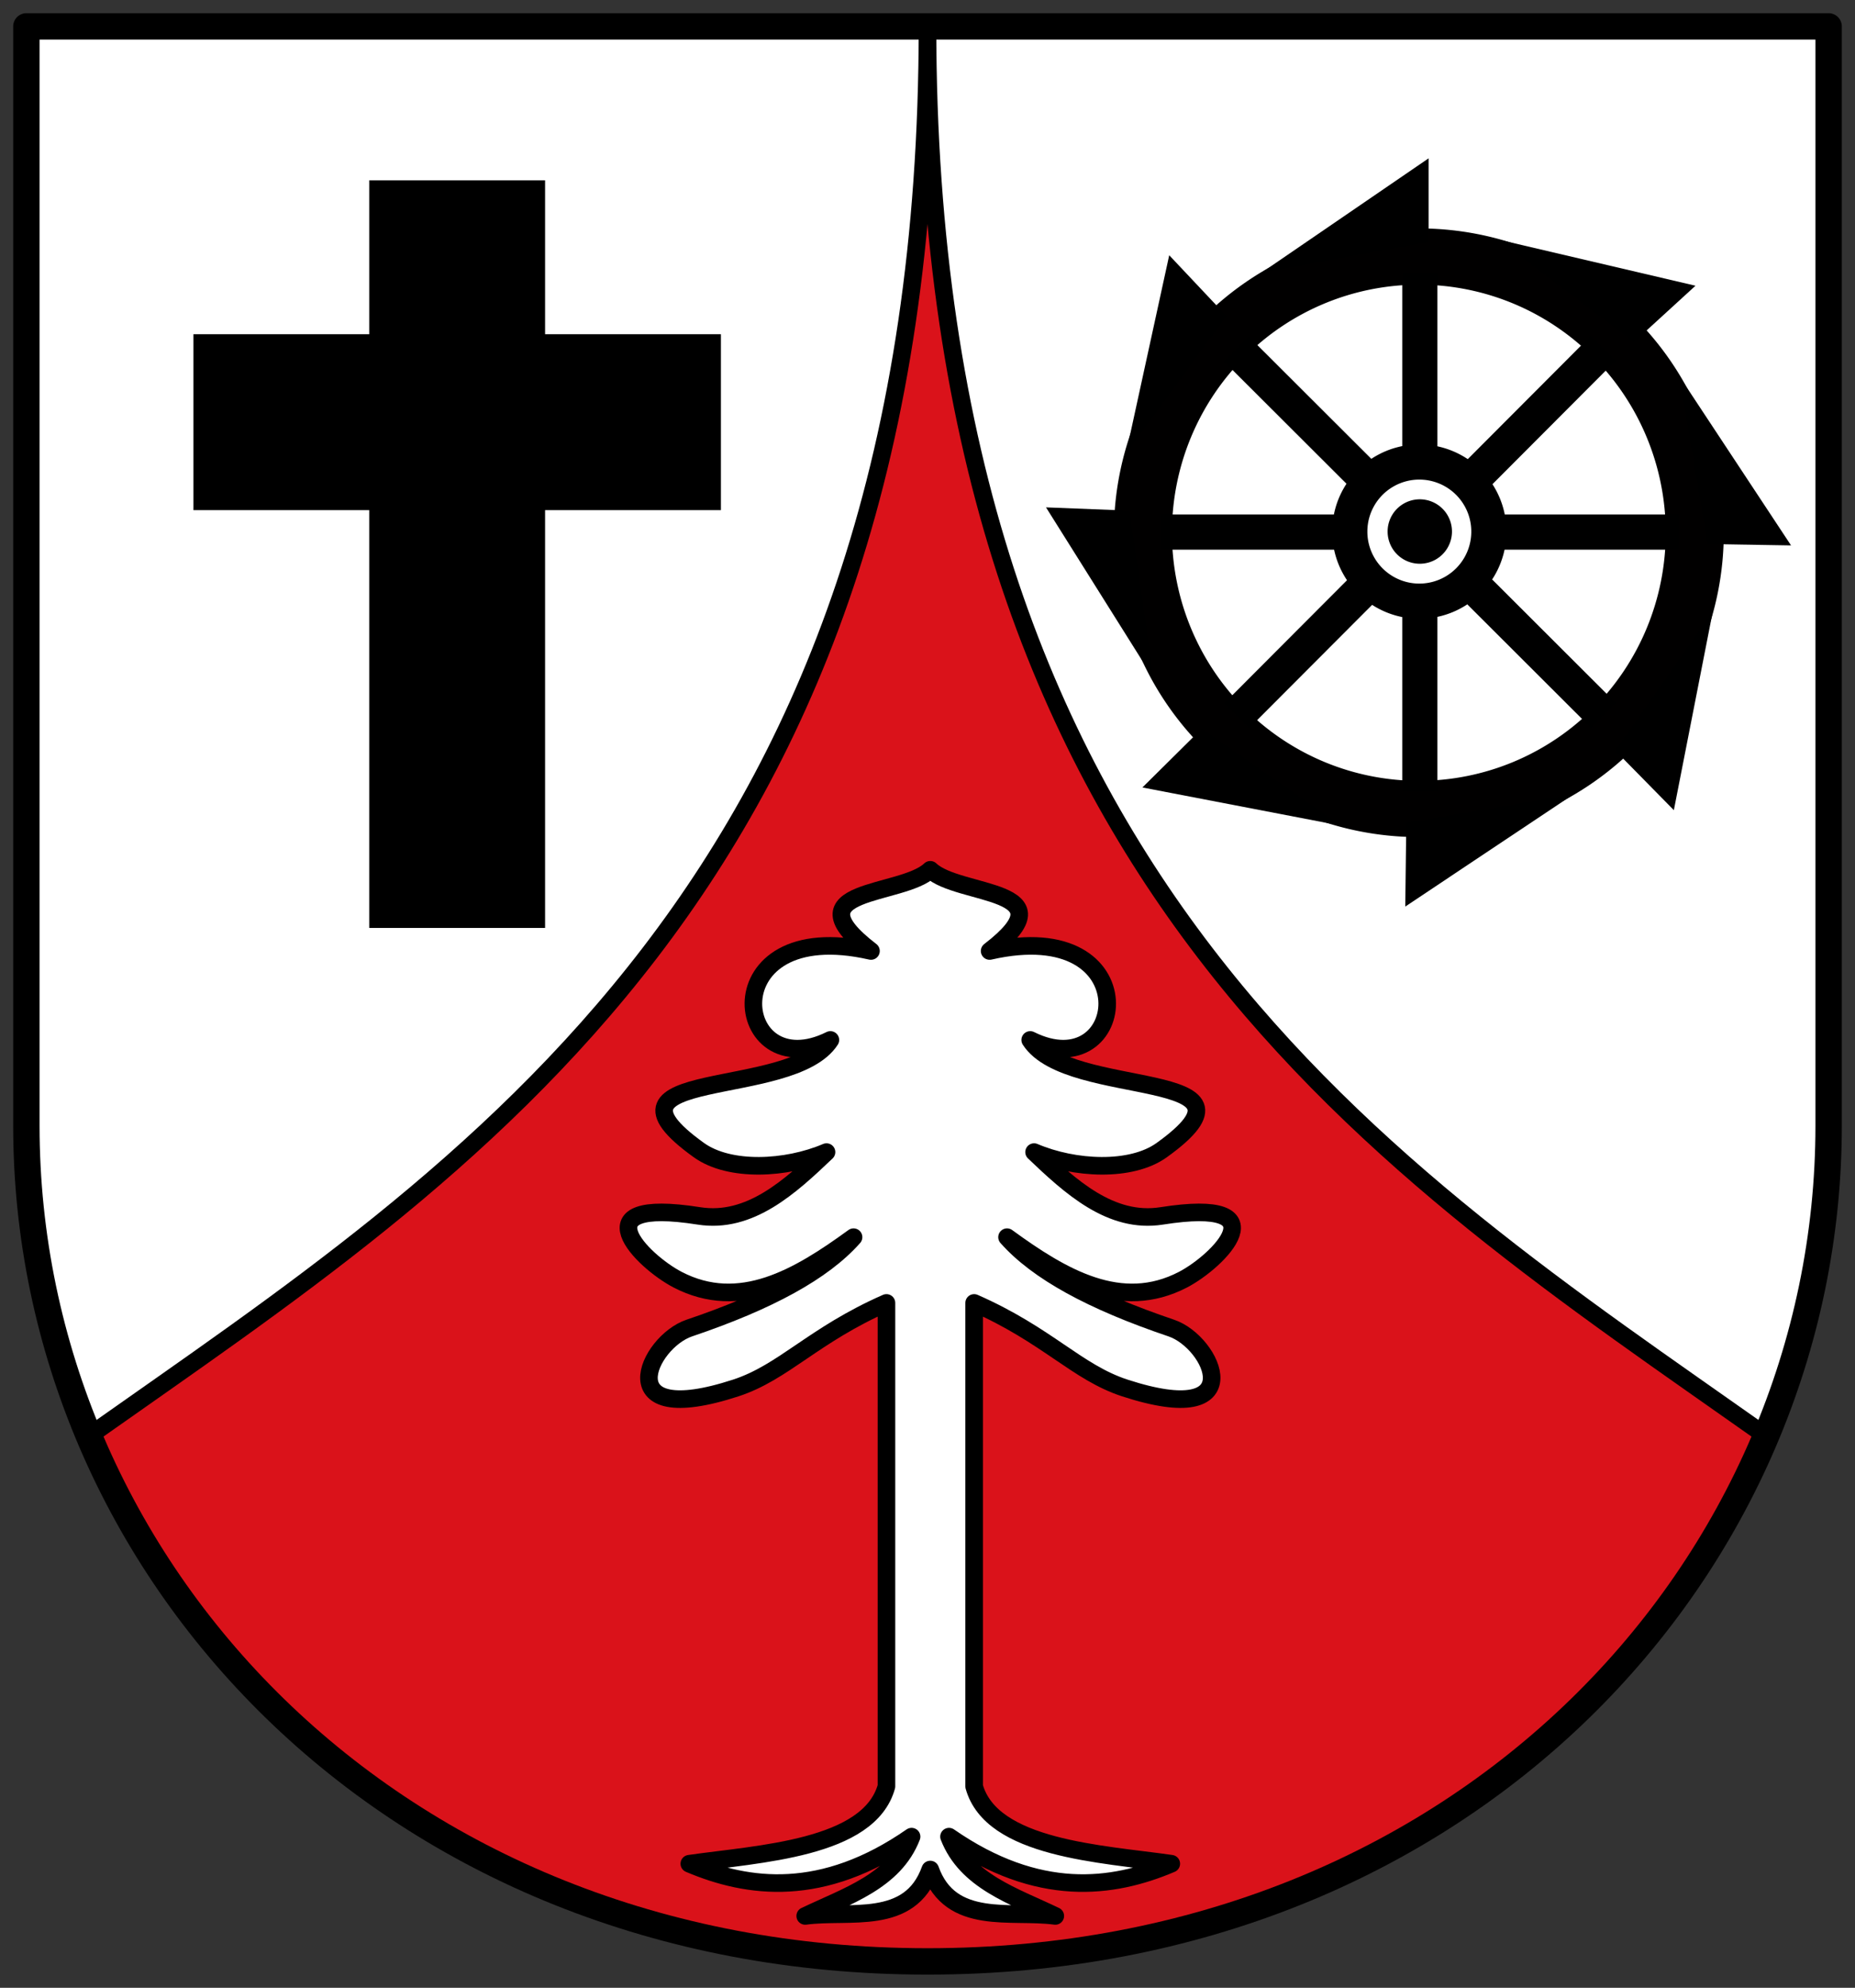 <svg xmlns="http://www.w3.org/2000/svg" height="452" width="422"><rect width="100%" height="100%" fill="#333333" stroke="none"/><defs><clipPath><path d="m 0,0 841.89,0 0,595.276 L 0,595.276 0,0 z"/></clipPath><clipPath><path d="m 744.8,8.515 h 73.13 V 62.504 H 744.8 V 8.515 z"/></clipPath><clipPath><path d="m 260.79 641.99 h 66.898 v 83.17 h -66.898 v -83.17 z"/></clipPath></defs><path d="m 6,6 410,0 0,250 C 416,356 333.5,446 211,446 88.5,446 6,356 6,256 z" fill="#fff"/><g stroke="#000" stroke-linejoin="round" stroke-linecap="round" stroke-width="4"><path d="M 211,6 C 211,201 316,266 401,326 336,486 86,486 21,326 106,266 211,201 211,6 z" fill="#da121a"/><path d="m 183.2 435.66 c 9.511 -4.559 20.25 -7.891 24.18 -18.03 -20.321 14.09 -37.22 11.817 -50.566 6.156 15.812 -2.271 40.903 -3.362 44.849 -17.588 v -109.93 c -16.709 7.348 -23.363 15.782 -34.3 19.347 -29.01 9.458 -20.07 -10.415 -10.553 -13.631 18.08 -6.111 30.447 -12.843 37.37 -20.666 -12.656 9.218 -25.913 16.985 -40.01 9.673 -8.05 -4.173 -22.781 -18.86 4.837 -14.51 11.57 1.822 20.782 -6.656 29.02 -14.51 -9.152 3.906 -22.06 4.555 -29.02 -0.44 -26.444 -18.974 21.1 -11.405 29.9 -25.06 -22.395 11.135 -27.313 -28.563 9.234 -20.226 -18.812 -14.462 7.094 -12.329 13.496 -18.467 6.402 6.138 32.31 4.01 13.496 18.468 36.547 -8.336 31.629 31.362 9.234 20.226 8.795 13.658 56.34 6.089 29.9 25.06 -6.961 4.994 -19.868 4.346 -29.02 0.44 8.238 7.854 17.45 16.332 29.02 14.51 27.618 -4.35 12.885 10.337 4.837 14.51 -14.1 7.312 -27.357 -0.455 -40.01 -9.673 6.927 7.823 19.298 14.555 37.37 20.666 9.514 3.216 18.46 23.09 -10.553 13.631 -10.934 -3.564 -17.588 -11.999 -34.3 -19.347 v 109.93 c 3.946 14.226 29.04 15.317 44.849 17.588 -13.348 5.661 -30.24 7.938 -50.566 -6.156 3.933 10.137 14.672 13.468 24.18 18.03 -10.05 -1.359 -23.8 2.434 -28.446 -10.553 -4.646 12.987 -18.4 9.193 -28.446 10.553 z" fill="#fff"/></g><path d="m 44 76 h 40 v -35 h 40 v 35 h 40 v 40 h -40 v 95 h -40 v -95 h -40 z"/><g fill="none" stroke-linejoin="round" stroke-linecap="round"><path d="m 415.08 145.19 a 67.27 69.47 0 1 1 -134.55 0 67.27 69.47 0 1 1 134.55 0 z" transform="matrix(0.933 0 0 0.904 -1.724 -10.112)" stroke="#010000" stroke-width="14.155"/><path d="m 330 136.5 a 13.5 13.5 0 1 1 -27 0 13.5 13.5 0 1 1 27 0 z" transform="matrix(1.172 0 0 1.172 -48.05 -39.1)" stroke="#000" stroke-width="6.824"/></g><path d="m 322 135.5 a 4.5 6.5 0 1 1 -9 0 4.5 6.5 0 1 1 9 0 z" transform="matrix(1.627 0 0 1.127 -193.58 -31.845)"/><path d="m 364.76 162.67 l -29.02 -28.96 m -25.484 -25.428 l -29.02 -28.96 m 83.44 -0.091 l -28.979 29.04 m -25.389 25.445 l -28.979 29.04 m 100.67 -41.765 h -41 m -36 0 h -41 m 59 -59 v 41.03 m 0 35.945 v 41.03" fill="none" stroke="#000" stroke-width="8"/><path d="m 325,36 -38,26 38,-7 z"/><path d="m 385.71 64.972 l -44.83 -10.499 l 30.808 23.32 z"/><path d="m 407.45 124.02 l -25.373 -38.422 l 6.376 38.11 z"/><path d="m 380.79 184.22 l 8.859 -45.18 l -22.18 31.638 z"/><path d="m 319.69 206.14 l 38.31 -25.543 l -38.08 6.544 z"/><path d="m 265.99 58.04 l -9.815 44.985 l 22.848 -31.16 z"/><path d="m 259.89 179.06 l 45.22 8.693 l -31.719 -22.07 z"/><path d="m 237.96 115.37 l 24.488 38.992 l -5.502 -38.25 z"/><path d="m 6 6 h 410 v 250 c 0 100 -82.5 190 -205 190 -122.5 0 -205 -90 -205 -190 z" fill="none" stroke="#000" stroke-linejoin="round" stroke-width="6"/></svg>